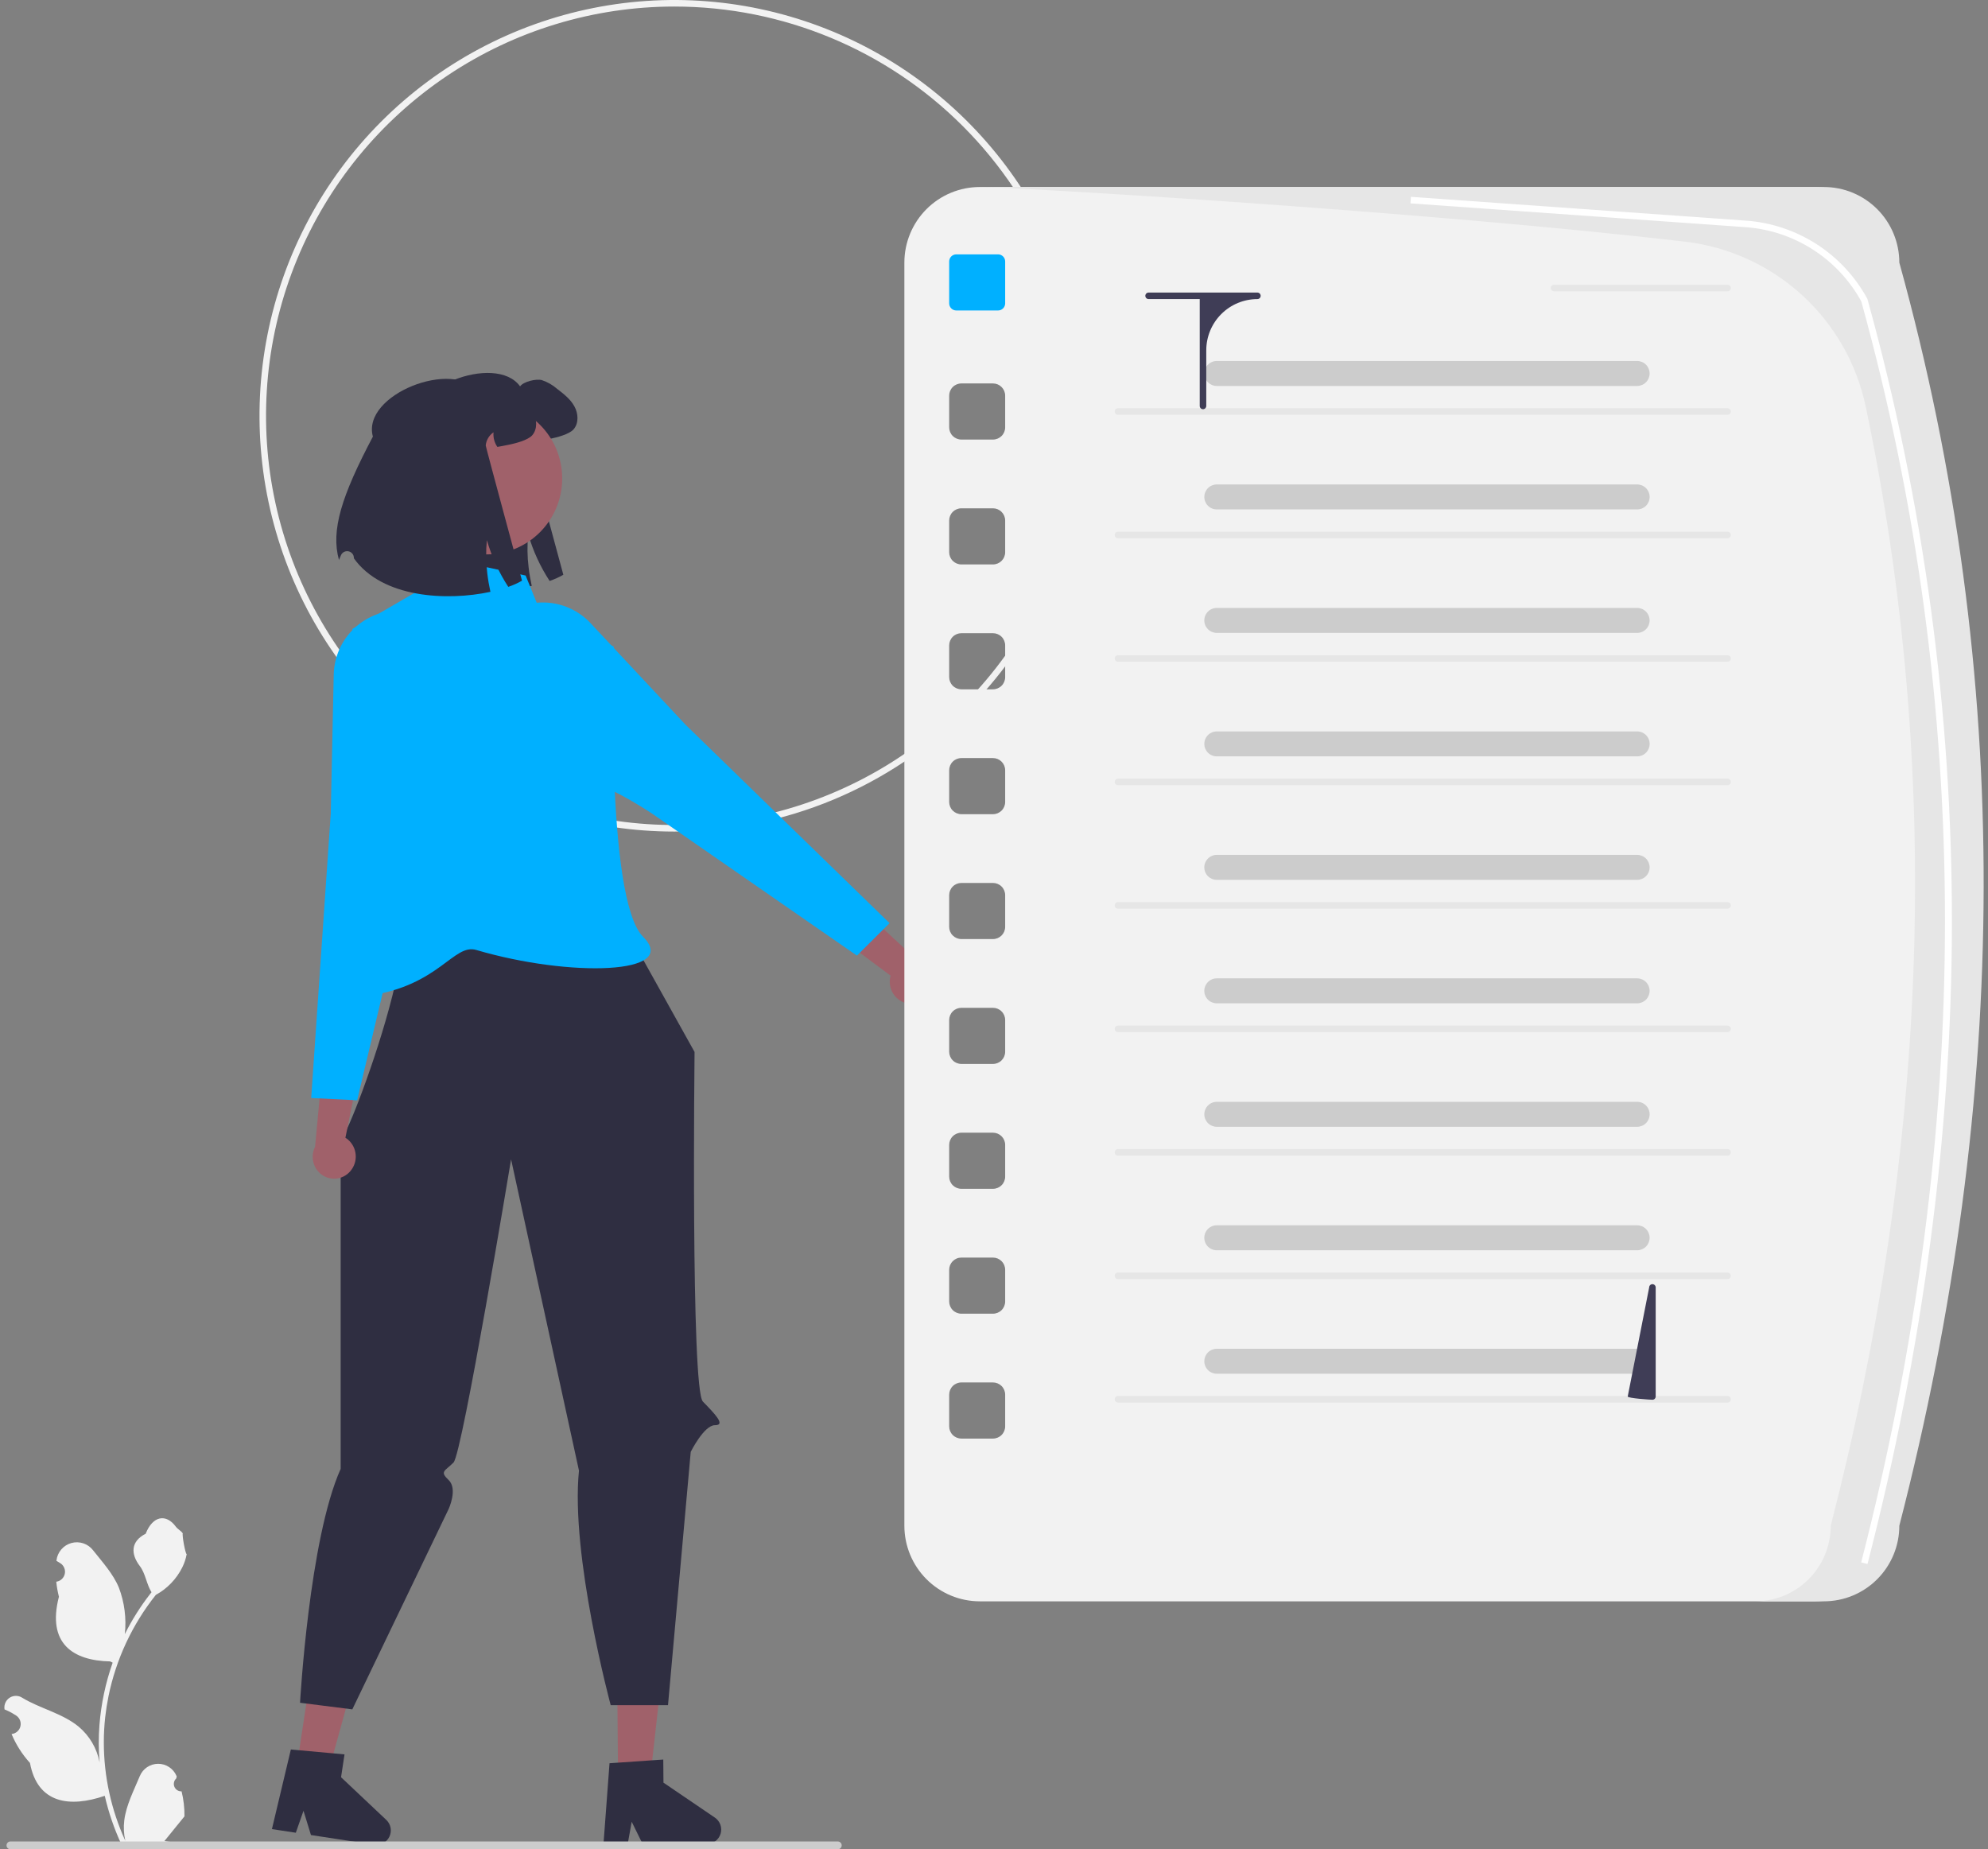 <svg width="229" height="213" viewBox="0 0 229 213" fill="none" xmlns="http://www.w3.org/2000/svg">
<rect x="0" y="0" width="229" height="213" fill="#808080" stroke="none"/>
<g clip-path="url(#clip0_214_4890)">
<path d="M77.681 95.781C68.23 95.781 58.99 92.973 51.132 87.71C43.273 82.448 37.148 74.969 33.531 66.218C29.914 57.467 28.967 47.837 30.811 38.548C32.655 29.258 37.206 20.724 43.89 14.027C50.573 7.329 59.088 2.768 68.358 0.92C77.628 -0.928 87.237 0.021 95.969 3.645C104.701 7.27 112.165 13.409 117.416 21.284C122.667 29.16 125.469 38.419 125.469 47.891C125.455 60.588 120.416 72.76 111.457 81.739C102.498 90.717 90.351 95.767 77.681 95.781ZM77.681 0.754C68.378 0.754 59.285 3.519 51.55 8.698C43.815 13.878 37.786 21.239 34.226 29.852C30.666 38.465 29.734 47.943 31.549 57.087C33.364 66.23 37.844 74.629 44.422 81.221C51 87.813 59.381 92.303 68.505 94.121C77.629 95.94 87.086 95.007 95.681 91.439C104.276 87.871 111.622 81.83 116.79 74.078C121.958 66.327 124.717 57.213 124.717 47.891C124.717 35.389 119.761 23.4 110.94 14.56C102.119 5.72 90.156 0.754 77.681 0.754Z" fill="#F2F2F2"/>
<path d="M47.715 49.608C46.386 44.755 57.097 40.595 59.91 44.502C60.301 43.947 61.746 43.609 62.41 43.78C63.059 43.996 63.659 44.339 64.175 44.788C64.923 45.364 65.698 45.961 66.157 46.789C66.62 47.614 66.691 48.739 66.069 49.454C65.576 50.023 64.12 50.391 63.379 50.541C62.862 50.647 62.427 50.732 62.053 50.794C61.713 50.303 61.556 49.708 61.611 49.113C61.359 49.284 61.148 49.508 60.992 49.769C60.837 50.031 60.742 50.324 60.713 50.627C60.702 50.753 64.892 66.202 64.892 66.202C64.389 66.489 63.859 66.728 63.311 66.914C62.226 65.252 61.395 63.437 60.845 61.529C60.719 62.805 60.735 64.091 60.893 65.364C60.977 66.077 61.097 66.786 61.253 67.487C56.275 68.564 48.786 68.209 45.528 63.629L45.526 63.572C45.523 63.391 45.458 63.217 45.342 63.079C45.225 62.941 45.064 62.848 44.886 62.816C44.709 62.784 44.526 62.814 44.368 62.903C44.211 62.991 44.089 63.132 44.023 63.3C43.944 63.502 43.872 63.677 43.807 63.816C42.858 60.415 44.086 56.478 47.715 49.608Z" fill="#2F2E41"/>
<path d="M71.195 204.805L74.904 204.773L76.546 190.099L71.072 190.146L71.195 204.805Z" fill="#A0616A"/>
<path d="M82.35 209.355L76.425 205.328L76.403 202.668L75.129 202.753L71.18 203.026L70.211 203.091L69.509 212.493L72.292 212.468L72.766 209.832L74.057 212.455L81.433 212.393C81.786 212.39 82.13 212.274 82.413 212.061C82.696 211.849 82.904 211.551 83.006 211.212C83.109 210.873 83.1 210.51 82.982 210.176C82.864 209.842 82.643 209.554 82.35 209.355Z" fill="#2F2E41"/>
<path d="M34.204 203.355L37.872 203.914L41.815 189.687L36.402 188.862L34.204 203.355Z" fill="#A0616A"/>
<path d="M44.499 209.621L39.286 204.703L39.685 202.073L38.413 201.955L34.471 201.597L33.505 201.507L31.323 210.678L34.075 211.096L34.96 208.568L35.82 211.363L43.112 212.474C43.462 212.528 43.819 212.467 44.132 212.303C44.445 212.138 44.697 211.877 44.852 211.559C45.007 211.24 45.056 210.88 44.993 210.532C44.929 210.183 44.756 209.864 44.499 209.621Z" fill="#2F2E41"/>
<path d="M69.488 102.288L80.007 121.166C80.007 121.166 79.568 159.993 80.966 161.434C82.363 162.874 83.629 164.165 82.363 164.154C81.098 164.142 79.566 167.228 79.566 167.228L76.948 196.402H70.347C70.347 196.402 65.702 179.198 66.692 169.387L58.872 133.534C58.872 133.534 53.254 167.44 52.242 168.454C51.229 169.469 50.618 169.462 51.683 170.48C52.748 171.498 51.683 173.801 51.683 173.801L40.584 196.887L34.563 196.126C34.563 196.126 35.607 177.28 39.241 169.189V130.954C38.968 134.232 51.773 101.052 43.942 103.542C46.42 102.754 69.488 102.288 69.488 102.288Z" fill="#2F2E41"/>
<path d="M60.548 66.29L49.856 64.016L47.733 68.299L40.584 72.447C40.584 72.447 45.192 91.33 45.166 93.986C45.099 100.729 34.333 115.844 42.465 114.681C50.597 113.518 52.248 108.648 54.859 109.418C65.629 112.595 78.428 112.259 74.073 107.894C69.717 103.529 70.691 74.473 70.691 74.473L62.254 70.478L60.548 66.29Z" fill="#00B0FF"/>
<path d="M40.381 134.866C40.811 134.352 41.024 133.691 40.974 133.023C40.925 132.355 40.617 131.732 40.117 131.288C40.014 131.199 39.904 131.119 39.787 131.049L41.575 122.256L37.442 119.777L36.293 132.087C36.038 132.593 35.958 133.169 36.065 133.726C36.172 134.282 36.459 134.787 36.883 135.162C37.373 135.589 38.013 135.803 38.661 135.757C39.309 135.711 39.912 135.409 40.338 134.917C40.353 134.9 40.367 134.883 40.381 134.866Z" fill="#A0616A"/>
<path d="M38.099 93.723L38.442 77.701C38.464 76.693 38.686 75.701 39.097 74.781C39.507 73.861 40.097 73.033 40.831 72.345C41.566 71.657 42.43 71.124 43.374 70.776C44.317 70.428 45.321 70.273 46.325 70.32C49.592 70.473 48.721 71.781 49.589 74.942C50.999 80.079 51.542 83.048 51.202 83.767C51.086 84.011 50.965 84.244 50.848 84.468C50.247 85.624 49.812 86.46 50.916 87.26C51.353 87.549 51.829 87.775 52.329 87.93C52.828 88.108 53.188 88.236 53.213 88.518C53.238 88.792 52.93 89.075 52.077 89.564C49.788 90.877 47.802 98.725 47.783 98.803L41.139 126.732L35.847 126.468L38.099 93.723Z" fill="#00B0FF"/>
<path d="M104.694 115.615C104.032 115.52 103.433 115.171 103.024 114.64C102.616 114.11 102.429 113.441 102.506 112.775C102.523 112.64 102.552 112.507 102.591 112.376L95.4 107.03L96.823 102.419L105.884 110.81C106.411 111.016 106.854 111.391 107.146 111.876C107.437 112.362 107.56 112.93 107.495 113.493C107.455 113.813 107.353 114.122 107.194 114.402C107.035 114.682 106.822 114.928 106.568 115.126C106.314 115.324 106.024 115.47 105.714 115.555C105.404 115.641 105.08 115.664 104.761 115.624C104.738 115.621 104.716 115.618 104.694 115.615Z" fill="#A0616A"/>
<path d="M102.47 106.33L98.708 110.069L75.146 93.735C75.08 93.69 68.371 89.179 65.792 89.735C64.832 89.942 64.413 89.937 64.249 89.717C64.08 89.49 64.262 89.153 64.515 88.688C64.784 88.237 64.987 87.751 65.12 87.243C65.408 85.908 64.528 85.578 63.31 85.12C63.073 85.031 62.827 84.939 62.579 84.835C61.847 84.528 60.271 81.955 57.896 77.188C56.435 74.256 54.915 73.865 57.244 71.564C57.96 70.857 58.81 70.3 59.744 69.928C60.678 69.555 61.677 69.373 62.682 69.393C63.687 69.413 64.678 69.635 65.596 70.044C66.515 70.454 67.342 71.044 68.03 71.779L78.966 83.471L102.47 106.33Z" fill="#00B0FF"/>
<path d="M56.037 63.856C60.855 63.856 64.761 59.942 64.761 55.114C64.761 50.286 60.855 46.372 56.037 46.372C51.219 46.372 47.314 50.286 47.314 55.114C47.314 59.942 51.219 63.856 56.037 63.856Z" fill="#A0616A"/>
<path d="M42.953 50.289C41.625 45.437 52.336 41.276 55.149 45.184C55.54 44.628 56.985 44.291 57.648 44.461C58.298 44.677 58.898 45.02 59.413 45.47C60.162 46.046 60.937 46.642 61.396 47.471C61.859 48.295 61.93 49.42 61.308 50.136C60.815 50.705 59.359 51.073 58.618 51.223C58.101 51.329 57.665 51.414 57.291 51.475C56.952 50.984 56.795 50.39 56.849 49.795C56.597 49.965 56.386 50.189 56.231 50.451C56.076 50.712 55.98 51.005 55.951 51.308C55.941 51.434 60.131 66.883 60.131 66.883C59.628 67.171 59.098 67.409 58.55 67.596C57.465 65.934 56.634 64.119 56.084 62.211C55.958 63.487 55.974 64.773 56.132 66.045C56.216 66.758 56.336 67.467 56.492 68.168C51.513 69.245 44.025 68.891 40.766 64.31L40.765 64.253C40.762 64.073 40.697 63.898 40.58 63.76C40.464 63.623 40.303 63.529 40.125 63.497C39.948 63.465 39.764 63.496 39.607 63.584C39.45 63.673 39.328 63.813 39.262 63.982C39.183 64.184 39.111 64.359 39.046 64.498C38.097 61.096 39.325 57.16 42.953 50.289Z" fill="#2F2E41"/>
<path d="M20.917 206.33C20.742 206.338 20.569 206.292 20.421 206.198C20.273 206.105 20.157 205.967 20.09 205.806C20.022 205.644 20.006 205.465 20.043 205.293C20.08 205.122 20.169 204.966 20.298 204.847L20.356 204.614C20.349 204.595 20.341 204.577 20.333 204.558C20.157 204.141 19.862 203.785 19.485 203.536C19.107 203.286 18.665 203.154 18.213 203.156C17.761 203.158 17.32 203.293 16.944 203.545C16.569 203.798 16.276 204.155 16.103 204.574C15.411 206.244 14.531 207.916 14.314 209.682C14.218 210.462 14.258 211.253 14.433 212.02C12.808 208.468 11.964 204.607 11.959 200.699C11.958 199.719 12.013 198.739 12.121 197.764C12.211 196.966 12.336 196.172 12.496 195.385C13.367 191.112 15.237 187.107 17.952 183.699C19.266 182.98 20.329 181.875 20.997 180.533C21.239 180.05 21.41 179.535 21.505 179.003C21.357 179.023 20.946 176.76 21.058 176.621C20.851 176.307 20.482 176.151 20.256 175.844C19.134 174.32 17.588 174.586 16.78 176.658C15.056 177.53 15.04 178.976 16.098 180.367C16.771 181.252 16.863 182.45 17.454 183.397C17.393 183.475 17.33 183.55 17.269 183.628C16.158 185.06 15.19 186.597 14.379 188.217C14.576 186.402 14.341 184.565 13.691 182.859C13.034 181.268 11.801 179.929 10.715 178.554C10.428 178.185 10.038 177.909 9.594 177.762C9.151 177.615 8.674 177.603 8.223 177.727C7.773 177.851 7.369 178.107 7.064 178.461C6.758 178.815 6.564 179.252 6.507 179.717C6.504 179.737 6.502 179.757 6.5 179.778C6.661 179.869 6.819 179.966 6.974 180.068C7.168 180.198 7.318 180.384 7.405 180.601C7.492 180.818 7.512 181.056 7.461 181.284C7.411 181.513 7.292 181.72 7.122 181.88C6.952 182.04 6.737 182.145 6.507 182.18L6.483 182.184C6.54 182.767 6.642 183.344 6.787 183.911C5.394 189.309 8.401 191.275 12.695 191.364C12.79 191.413 12.882 191.461 12.977 191.507C12.162 193.823 11.65 196.235 11.456 198.683C11.345 200.127 11.352 201.577 11.475 203.02L11.468 202.969C11.157 201.365 10.303 199.917 9.05 198.87C7.189 197.338 4.559 196.774 2.552 195.543C2.338 195.405 2.09 195.332 1.837 195.331C1.583 195.331 1.335 195.403 1.121 195.539C0.907 195.675 0.736 195.87 0.629 196.1C0.522 196.331 0.482 196.587 0.516 196.839L0.524 196.893C0.823 197.015 1.114 197.155 1.396 197.314C1.558 197.405 1.715 197.502 1.87 197.604C2.064 197.734 2.214 197.92 2.301 198.137C2.388 198.354 2.408 198.592 2.357 198.82C2.307 199.049 2.189 199.257 2.018 199.416C1.848 199.576 1.633 199.681 1.403 199.717L1.379 199.72C1.362 199.723 1.348 199.725 1.331 199.728C1.842 200.951 2.56 202.077 3.452 203.057C4.323 207.77 8.064 208.217 12.066 206.844H12.068C12.507 208.756 13.143 210.617 13.966 212.397H20.747C20.771 212.322 20.793 212.244 20.815 212.169C20.187 212.208 19.557 212.17 18.939 212.057C19.442 211.438 19.945 210.814 20.448 210.196C20.459 210.184 20.47 210.172 20.48 210.159C20.735 209.843 20.992 209.528 21.248 209.212L21.248 209.211C21.261 208.241 21.15 207.272 20.917 206.33Z" fill="#F2F2F2"/>
<path d="M0.751 212.551C0.751 212.61 0.763 212.669 0.785 212.723C0.807 212.778 0.84 212.827 0.882 212.869C0.924 212.911 0.973 212.944 1.027 212.966C1.082 212.989 1.14 213 1.199 213H96.508C96.627 213 96.741 212.953 96.825 212.869C96.909 212.784 96.956 212.67 96.956 212.551C96.956 212.432 96.909 212.318 96.825 212.234C96.741 212.15 96.627 212.103 96.508 212.103H1.199C1.14 212.102 1.082 212.114 1.027 212.136C0.973 212.159 0.924 212.192 0.882 212.234C0.84 212.275 0.807 212.325 0.785 212.379C0.763 212.434 0.751 212.492 0.751 212.551Z" fill="#CCCCCC"/>
<path d="M209.016 21.54H112.866C111.725 21.54 110.595 21.765 109.54 22.203C108.486 22.64 107.528 23.282 106.721 24.09C105.914 24.899 105.274 25.859 104.837 26.916C104.4 27.973 104.176 29.105 104.176 30.249V175.734C104.176 178.044 105.091 180.259 106.721 181.892C108.351 183.526 110.561 184.443 112.866 184.443H209.016C211.321 184.443 213.531 183.526 215.161 181.892C216.791 180.259 217.706 178.044 217.706 175.734C230.461 126.292 230.853 77.768 217.706 30.249C217.706 27.939 216.791 25.724 215.161 24.09C213.531 22.457 211.321 21.54 209.016 21.54ZM115.787 164.287C115.787 164.66 115.639 165.019 115.375 165.283C115.111 165.548 114.753 165.696 114.38 165.696H110.743C110.37 165.696 110.012 165.548 109.748 165.283C109.484 165.019 109.336 164.66 109.336 164.287V160.642C109.336 160.268 109.484 159.909 109.748 159.645C110.012 159.381 110.37 159.232 110.743 159.232H114.38C114.753 159.232 115.111 159.381 115.375 159.645C115.639 159.909 115.787 160.268 115.787 160.642V164.287ZM115.787 149.903C115.787 150.277 115.639 150.636 115.375 150.9C115.111 151.165 114.753 151.313 114.38 151.313H110.743C110.37 151.313 110.012 151.165 109.748 150.9C109.484 150.636 109.336 150.277 109.336 149.903V146.259C109.336 146.073 109.373 145.89 109.443 145.719C109.514 145.548 109.618 145.393 109.748 145.262C109.879 145.131 110.034 145.027 110.205 144.956C110.375 144.885 110.558 144.849 110.743 144.849H114.38C114.565 144.849 114.748 144.885 114.918 144.956C115.089 145.027 115.244 145.131 115.375 145.262C115.505 145.393 115.609 145.548 115.68 145.719C115.75 145.89 115.787 146.073 115.787 146.259V149.903ZM115.787 135.52C115.787 135.894 115.639 136.252 115.375 136.517C115.111 136.781 114.753 136.93 114.38 136.93H110.743C110.37 136.93 110.012 136.781 109.748 136.517C109.484 136.252 109.336 135.894 109.336 135.52V131.875C109.336 131.501 109.484 131.143 109.748 130.878C110.012 130.614 110.37 130.465 110.743 130.465H114.38C114.753 130.465 115.111 130.614 115.375 130.878C115.639 131.143 115.787 131.501 115.787 131.875V135.52ZM115.787 121.136C115.787 121.51 115.639 121.869 115.375 122.133C115.111 122.398 114.753 122.546 114.38 122.546H110.743C110.37 122.546 110.012 122.398 109.748 122.133C109.484 121.869 109.336 121.51 109.336 121.136V117.492C109.336 117.118 109.484 116.759 109.748 116.495C110.012 116.23 110.37 116.082 110.743 116.082H114.38C114.753 116.082 115.111 116.23 115.375 116.495C115.639 116.759 115.787 117.118 115.787 117.492V121.136ZM115.787 106.753C115.787 107.127 115.639 107.486 115.375 107.75C115.111 108.014 114.753 108.163 114.38 108.163H110.743C110.37 108.163 110.012 108.014 109.748 107.75C109.484 107.486 109.336 107.127 109.336 106.753V103.109C109.336 102.735 109.484 102.376 109.748 102.112C110.012 101.847 110.37 101.699 110.743 101.699H114.38C114.753 101.699 115.111 101.847 115.375 102.112C115.639 102.376 115.787 102.735 115.787 103.109V106.753ZM115.787 92.37C115.787 92.744 115.639 93.102 115.375 93.367C115.111 93.631 114.753 93.78 114.38 93.78H110.743C110.37 93.78 110.012 93.631 109.748 93.367C109.484 93.102 109.336 92.744 109.336 92.37V88.725C109.336 88.351 109.484 87.993 109.748 87.728C110.012 87.464 110.37 87.315 110.743 87.315H114.38C114.753 87.315 115.111 87.464 115.375 87.728C115.639 87.993 115.787 88.351 115.787 88.725V92.37ZM115.787 77.986C115.787 78.36 115.639 78.719 115.375 78.983C115.111 79.248 114.753 79.396 114.38 79.396H110.743C110.37 79.396 110.012 79.248 109.748 78.983C109.484 78.719 109.336 78.36 109.336 77.986V74.342C109.336 73.968 109.484 73.609 109.748 73.345C110.012 73.08 110.37 72.932 110.743 72.932H114.38C114.753 72.932 115.111 73.08 115.375 73.345C115.639 73.609 115.787 73.968 115.787 74.342V77.986ZM115.787 63.603C115.787 63.977 115.639 64.336 115.375 64.6C115.111 64.864 114.753 65.013 114.38 65.013H110.743C110.37 65.013 110.012 64.864 109.748 64.6C109.484 64.336 109.336 63.977 109.336 63.603V59.959C109.336 59.584 109.484 59.226 109.748 58.962C110.012 58.697 110.37 58.548 110.743 58.548H114.38C114.753 58.548 115.111 58.697 115.375 58.962C115.639 59.226 115.787 59.584 115.787 59.959V63.603ZM115.787 49.22C115.787 49.594 115.639 49.952 115.375 50.217C115.111 50.481 114.753 50.63 114.38 50.63H110.743C110.37 50.63 110.012 50.481 109.748 50.217C109.484 49.952 109.336 49.594 109.336 49.22V45.575C109.336 45.201 109.484 44.843 109.748 44.578C110.012 44.314 110.37 44.165 110.743 44.165H114.38C114.753 44.165 115.111 44.314 115.375 44.578C115.639 44.843 115.787 45.201 115.787 45.575V49.22Z" fill="#F2F2F2"/>
<path d="M114.966 29.297H110.157C109.704 29.297 109.336 29.665 109.336 30.119V34.939C109.336 35.393 109.704 35.761 110.157 35.761H114.966C115.419 35.761 115.787 35.393 115.787 34.939V30.119C115.787 29.665 115.419 29.297 114.966 29.297Z" fill="#00B0FF"/>
<path d="M199 47.774H128.779C128.68 47.774 128.584 47.735 128.513 47.664C128.443 47.593 128.403 47.497 128.403 47.397C128.403 47.297 128.443 47.201 128.513 47.131C128.584 47.06 128.68 47.02 128.779 47.02H199C199.099 47.02 199.195 47.06 199.266 47.131C199.336 47.201 199.376 47.297 199.376 47.397C199.376 47.497 199.336 47.593 199.266 47.664C199.195 47.735 199.099 47.774 199 47.774Z" fill="#E6E6E6"/>
<path d="M199 33.553H179.003C178.903 33.553 178.807 33.513 178.737 33.442C178.666 33.371 178.626 33.276 178.626 33.176C178.626 33.075 178.666 32.98 178.737 32.909C178.807 32.838 178.903 32.798 179.003 32.798H199C199.099 32.798 199.195 32.838 199.266 32.909C199.336 32.98 199.376 33.075 199.376 33.176C199.376 33.276 199.336 33.371 199.266 33.442C199.195 33.513 199.099 33.553 199 33.553Z" fill="#E6E6E6"/>
<path d="M199 61.996H128.779C128.68 61.996 128.584 61.956 128.513 61.886C128.443 61.815 128.403 61.719 128.403 61.619C128.403 61.519 128.443 61.423 128.513 61.352C128.584 61.282 128.68 61.242 128.779 61.242H199C199.099 61.242 199.195 61.282 199.266 61.352C199.336 61.423 199.376 61.519 199.376 61.619C199.376 61.719 199.336 61.815 199.266 61.886C199.195 61.956 199.099 61.996 199 61.996Z" fill="#E6E6E6"/>
<path d="M199 76.218H128.779C128.68 76.218 128.584 76.178 128.513 76.108C128.443 76.037 128.403 75.941 128.403 75.841C128.403 75.741 128.443 75.645 128.513 75.574C128.584 75.504 128.68 75.464 128.779 75.464H199C199.099 75.464 199.195 75.504 199.266 75.574C199.336 75.645 199.376 75.741 199.376 75.841C199.376 75.941 199.336 76.037 199.266 76.108C199.195 76.178 199.099 76.218 199 76.218Z" fill="#E6E6E6"/>
<path d="M199 90.44H128.779C128.68 90.44 128.584 90.4 128.513 90.329C128.443 90.259 128.403 90.163 128.403 90.063C128.403 89.963 128.443 89.867 128.513 89.796C128.584 89.725 128.68 89.686 128.779 89.686H199C199.099 89.686 199.195 89.725 199.266 89.796C199.336 89.867 199.376 89.963 199.376 90.063C199.376 90.163 199.336 90.259 199.266 90.329C199.195 90.4 199.099 90.44 199 90.44Z" fill="#E6E6E6"/>
<path d="M199 104.662H128.779C128.68 104.662 128.584 104.622 128.513 104.551C128.443 104.48 128.403 104.384 128.403 104.284C128.403 104.184 128.443 104.089 128.513 104.018C128.584 103.947 128.68 103.907 128.779 103.907H199C199.099 103.907 199.195 103.947 199.266 104.018C199.336 104.089 199.376 104.184 199.376 104.284C199.376 104.384 199.336 104.48 199.266 104.551C199.195 104.622 199.099 104.662 199 104.662Z" fill="#E6E6E6"/>
<path d="M199 118.883H128.779C128.68 118.883 128.584 118.843 128.513 118.773C128.443 118.702 128.403 118.606 128.403 118.506C128.403 118.406 128.443 118.31 128.513 118.239C128.584 118.169 128.68 118.129 128.779 118.129H199C199.099 118.129 199.195 118.169 199.266 118.239C199.336 118.31 199.376 118.406 199.376 118.506C199.376 118.606 199.336 118.702 199.266 118.773C199.195 118.843 199.099 118.883 199 118.883Z" fill="#E6E6E6"/>
<path d="M199 133.105H128.779C128.68 133.105 128.584 133.065 128.513 132.995C128.443 132.924 128.403 132.828 128.403 132.728C128.403 132.628 128.443 132.532 128.513 132.461C128.584 132.391 128.68 132.351 128.779 132.351H199C199.099 132.351 199.195 132.391 199.266 132.461C199.336 132.532 199.376 132.628 199.376 132.728C199.376 132.828 199.336 132.924 199.266 132.995C199.195 133.065 199.099 133.105 199 133.105Z" fill="#E6E6E6"/>
<path d="M199 147.327H128.779C128.68 147.327 128.584 147.287 128.513 147.216C128.443 147.145 128.403 147.05 128.403 146.95C128.403 146.85 128.443 146.754 128.513 146.683C128.584 146.612 128.68 146.572 128.779 146.572H199C199.099 146.572 199.195 146.612 199.266 146.683C199.336 146.754 199.376 146.85 199.376 146.95C199.376 147.05 199.336 147.145 199.266 147.216C199.195 147.287 199.099 147.327 199 147.327Z" fill="#E6E6E6"/>
<path d="M199 161.549H128.779C128.68 161.549 128.584 161.509 128.513 161.438C128.443 161.367 128.403 161.271 128.403 161.171C128.403 161.071 128.443 160.976 128.513 160.905C128.584 160.834 128.68 160.794 128.779 160.794H199C199.099 160.794 199.195 160.834 199.266 160.905C199.336 160.976 199.376 161.071 199.376 161.171C199.376 161.271 199.336 161.367 199.266 161.438C199.195 161.509 199.099 161.549 199 161.549Z" fill="#E6E6E6"/>
<path d="M188.589 44.454H140.161C139.972 44.455 139.786 44.418 139.611 44.346C139.437 44.273 139.279 44.168 139.145 44.034C139.012 43.901 138.906 43.742 138.834 43.568C138.761 43.393 138.724 43.206 138.724 43.017C138.724 42.828 138.761 42.641 138.834 42.466C138.906 42.292 139.012 42.133 139.145 42C139.279 41.866 139.437 41.76 139.611 41.688C139.786 41.616 139.972 41.579 140.161 41.579H188.589C188.969 41.58 189.334 41.732 189.602 42.001C189.871 42.271 190.021 42.636 190.021 43.017C190.021 43.398 189.871 43.763 189.602 44.032C189.334 44.302 188.969 44.454 188.589 44.454Z" fill="#CCCCCC"/>
<path d="M188.589 58.676H140.161C139.781 58.676 139.416 58.525 139.147 58.255C138.878 57.986 138.727 57.62 138.727 57.239C138.727 56.857 138.878 56.492 139.147 56.222C139.416 55.953 139.781 55.801 140.161 55.801H188.589C188.97 55.801 189.335 55.953 189.604 56.222C189.873 56.492 190.024 56.857 190.024 57.239C190.024 57.62 189.873 57.986 189.604 58.255C189.335 58.525 188.97 58.676 188.589 58.676Z" fill="#CCCCCC"/>
<path d="M188.589 72.898H140.161C139.972 72.898 139.786 72.861 139.611 72.789C139.437 72.717 139.279 72.611 139.145 72.478C139.012 72.344 138.906 72.186 138.834 72.011C138.761 71.836 138.724 71.649 138.724 71.46C138.724 71.271 138.761 71.084 138.834 70.91C138.906 70.735 139.012 70.576 139.145 70.443C139.279 70.309 139.437 70.204 139.611 70.132C139.786 70.059 139.972 70.022 140.161 70.023H188.589C188.969 70.023 189.334 70.175 189.602 70.445C189.871 70.714 190.021 71.079 190.021 71.46C190.021 71.841 189.871 72.206 189.602 72.476C189.334 72.746 188.969 72.897 188.589 72.898Z" fill="#CCCCCC"/>
<path d="M188.589 87.12H140.161C139.781 87.12 139.416 86.968 139.147 86.699C138.878 86.429 138.727 86.063 138.727 85.682C138.727 85.301 138.878 84.935 139.147 84.666C139.416 84.396 139.781 84.245 140.161 84.245H188.589C188.97 84.245 189.335 84.396 189.604 84.666C189.873 84.935 190.024 85.301 190.024 85.682C190.024 86.063 189.873 86.429 189.604 86.699C189.335 86.968 188.97 87.12 188.589 87.12Z" fill="#CCCCCC"/>
<path d="M188.589 101.341H140.161C139.972 101.342 139.786 101.305 139.611 101.233C139.437 101.16 139.279 101.055 139.145 100.921C139.012 100.788 138.906 100.629 138.834 100.454C138.761 100.28 138.724 100.093 138.724 99.904C138.724 99.715 138.761 99.528 138.834 99.353C138.906 99.179 139.012 99.02 139.145 98.886C139.279 98.753 139.437 98.647 139.611 98.575C139.786 98.503 139.972 98.466 140.161 98.466H188.589C188.969 98.467 189.334 98.619 189.602 98.888C189.871 99.158 190.021 99.523 190.021 99.904C190.021 100.285 189.871 100.65 189.602 100.919C189.334 101.189 188.969 101.341 188.589 101.341Z" fill="#CCCCCC"/>
<path d="M188.589 115.563H140.161C139.972 115.563 139.786 115.526 139.611 115.454C139.437 115.382 139.279 115.276 139.145 115.143C139.012 115.009 138.906 114.851 138.834 114.676C138.761 114.502 138.724 114.315 138.724 114.126C138.724 113.937 138.761 113.75 138.834 113.575C138.906 113.4 139.012 113.242 139.145 113.108C139.279 112.975 139.437 112.869 139.611 112.797C139.786 112.725 139.972 112.688 140.161 112.688H188.589C188.969 112.689 189.334 112.84 189.602 113.11C189.871 113.379 190.021 113.745 190.021 114.126C190.021 114.506 189.871 114.872 189.602 115.141C189.334 115.411 188.969 115.562 188.589 115.563Z" fill="#CCCCCC"/>
<path d="M188.589 129.785H140.161C139.781 129.785 139.416 129.633 139.147 129.364C138.878 129.094 138.727 128.729 138.727 128.347C138.727 127.966 138.878 127.6 139.147 127.331C139.416 127.061 139.781 126.91 140.161 126.91H188.589C188.97 126.91 189.335 127.061 189.604 127.331C189.873 127.6 190.024 127.966 190.024 128.347C190.024 128.729 189.873 129.094 189.604 129.364C189.335 129.633 188.97 129.785 188.589 129.785Z" fill="#CCCCCC"/>
<path d="M188.589 144.007H140.161C139.972 144.007 139.786 143.97 139.611 143.898C139.437 143.826 139.279 143.72 139.145 143.586C139.012 143.453 138.906 143.294 138.834 143.12C138.761 142.945 138.724 142.758 138.724 142.569C138.724 142.38 138.761 142.193 138.834 142.018C138.906 141.844 139.012 141.685 139.145 141.552C139.279 141.418 139.437 141.312 139.611 141.24C139.786 141.168 139.972 141.131 140.161 141.132H188.589C188.969 141.132 189.334 141.284 189.602 141.553C189.871 141.823 190.021 142.188 190.021 142.569C190.021 142.95 189.871 143.315 189.602 143.585C189.334 143.854 188.969 144.006 188.589 144.007Z" fill="#CCCCCC"/>
<path d="M188.589 158.228H140.161C139.973 158.228 139.786 158.191 139.612 158.119C139.438 158.047 139.28 157.941 139.147 157.807C139.013 157.674 138.908 157.515 138.836 157.341C138.764 157.167 138.727 156.98 138.727 156.791C138.727 156.602 138.764 156.415 138.836 156.241C138.908 156.066 139.013 155.908 139.147 155.774C139.28 155.641 139.438 155.535 139.612 155.463C139.786 155.391 139.973 155.353 140.161 155.353H188.589C188.97 155.353 189.335 155.505 189.604 155.774C189.873 156.044 190.024 156.41 190.024 156.791C190.024 157.172 189.873 157.538 189.604 157.807C189.335 158.077 188.97 158.228 188.589 158.228Z" fill="#CCCCCC"/>
<path d="M144.841 33.696H132.308C132.208 33.696 132.113 33.735 132.042 33.806C131.972 33.877 131.932 33.973 131.932 34.073C131.932 34.173 131.972 34.269 132.042 34.339C132.113 34.41 132.208 34.45 132.308 34.45H138.198V46.757C138.198 46.857 138.238 46.953 138.309 47.024C138.379 47.095 138.475 47.134 138.575 47.134C138.674 47.134 138.77 47.095 138.841 47.024C138.911 46.953 138.951 46.857 138.951 46.757V40.353C138.951 38.787 139.572 37.286 140.676 36.179C141.781 35.072 143.279 34.45 144.841 34.45C144.941 34.45 145.037 34.41 145.107 34.339C145.178 34.269 145.217 34.173 145.217 34.073C145.217 33.973 145.178 33.877 145.107 33.806C145.037 33.735 144.941 33.696 144.841 33.696Z" fill="#3F3D56"/>
<path d="M190.345 161.225C190.137 161.225 187.499 161.057 187.499 160.848L189.969 148.289C189.969 148.189 190.008 148.093 190.079 148.022C190.149 147.951 190.245 147.912 190.345 147.912C190.445 147.912 190.54 147.951 190.611 148.022C190.682 148.093 190.721 148.189 190.721 148.289V160.848C190.721 160.948 190.682 161.044 190.611 161.115C190.54 161.186 190.445 161.225 190.345 161.225Z" fill="#3F3D56"/>
<path d="M218.786 30.249C218.786 27.939 217.871 25.724 216.241 24.09C214.611 22.457 212.401 21.54 210.096 21.54H112.83C116.763 21.54 164.017 24.324 194.122 27.84C199.141 28.425 203.849 30.576 207.582 33.99C211.314 37.403 213.882 41.906 214.922 46.861C223.773 89.062 222.156 132.04 210.884 175.734C210.884 178.044 209.969 180.259 208.339 181.892C206.709 183.526 204.499 184.443 202.194 184.443H210.096C212.401 184.443 214.611 183.526 216.241 181.892C217.871 180.259 218.786 178.044 218.786 175.734C231.541 126.292 231.933 77.768 218.786 30.249Z" fill="#E6E6E6"/>
<path d="M215.118 180.146L214.39 179.957C227.256 130.081 227.261 81.213 214.403 34.709C213.065 32.278 211.139 30.221 208.803 28.728C206.466 27.235 203.794 26.353 201.029 26.162L162.473 23.424L162.527 22.672L201.083 25.41C203.98 25.61 206.78 26.537 209.227 28.105C211.674 29.673 213.687 31.832 215.084 34.384L215.117 34.465C221.617 57.951 224.89 82.216 224.843 106.589C224.795 130.571 221.523 155.319 215.118 180.146Z" fill="white"/>
</g>
<defs>
<clipPath id="clip0_214_4890">
<rect width="228" height="213" fill="white" transform="translate(0.5)"/>
</clipPath>
</defs>
</svg>
